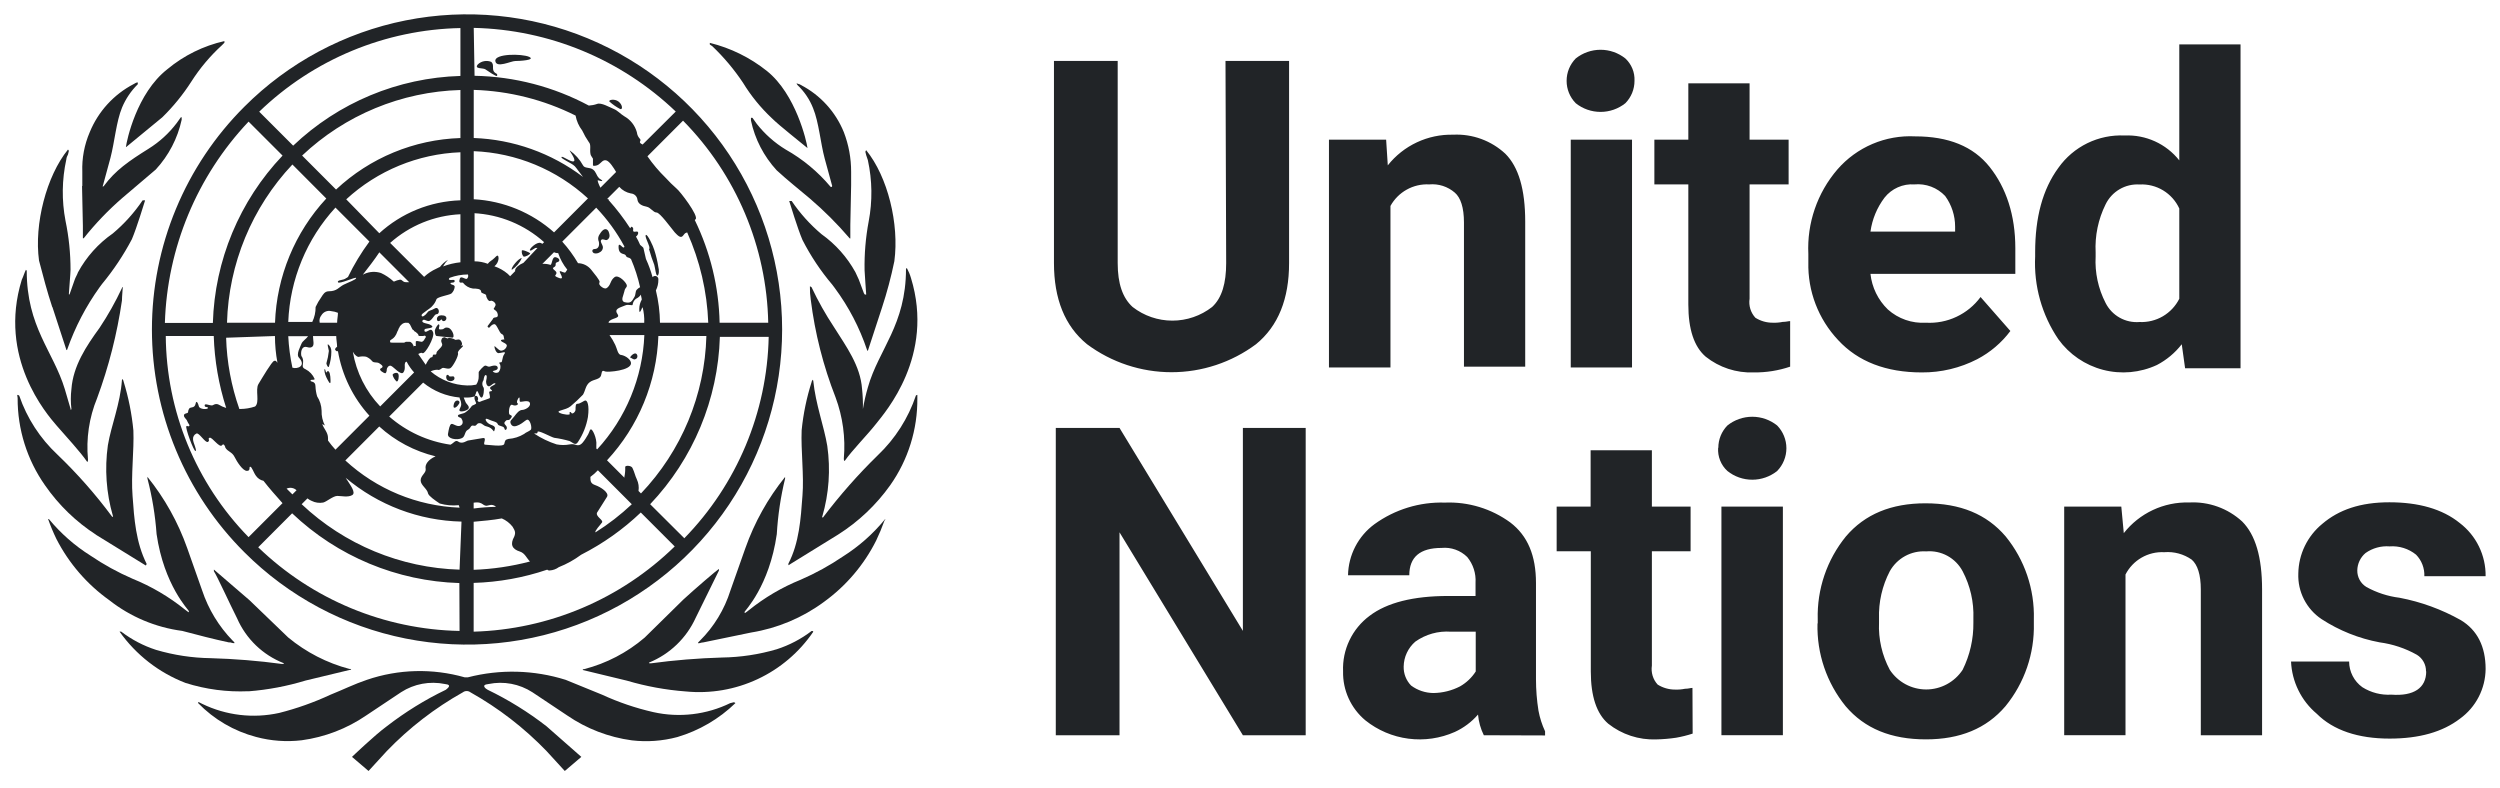 <svg width="130" height="41" viewBox="0 0 130 41" fill="none" xmlns="http://www.w3.org/2000/svg">
<g clip-path="url(#clip0_1_2413)">
<path d="M63.726 3.17H67.032V13.681C67.032 15.532 66.473 16.954 65.311 17.901C64.041 18.845 62.501 19.355 60.919 19.355C59.337 19.355 57.798 18.845 56.528 17.901C55.366 16.954 54.806 15.532 54.806 13.681V3.17H58.12V13.681C58.12 14.756 58.38 15.494 58.896 15.963C59.486 16.423 60.214 16.673 60.963 16.673C61.711 16.673 62.439 16.423 63.03 15.963C63.545 15.49 63.761 14.714 63.761 13.681L63.726 3.17ZM74.318 9.589C73.911 9.568 73.506 9.661 73.15 9.86C72.794 10.058 72.501 10.352 72.304 10.709V19.108H69.106V7.262H72.079L72.165 8.598C72.57 8.087 73.088 7.677 73.678 7.401C74.269 7.124 74.915 6.989 75.566 7.004C76.061 6.98 76.556 7.055 77.022 7.225C77.488 7.396 77.915 7.657 78.278 7.995C78.967 8.684 79.311 9.847 79.311 11.527V19.066H76.126V11.569C76.126 10.794 75.953 10.278 75.651 10.018C75.469 9.86 75.257 9.741 75.028 9.667C74.799 9.594 74.557 9.567 74.318 9.589ZM81.464 4.204C81.463 3.769 81.633 3.352 81.937 3.041C82.304 2.748 82.759 2.588 83.229 2.588C83.698 2.588 84.154 2.748 84.52 3.041C84.679 3.189 84.803 3.37 84.885 3.57C84.967 3.771 85.004 3.987 84.994 4.204C84.994 4.638 84.825 5.056 84.52 5.366C84.154 5.66 83.698 5.819 83.229 5.819C82.759 5.819 82.304 5.66 81.937 5.366C81.633 5.056 81.463 4.638 81.464 4.204ZM84.865 7.262V19.108H81.679V7.262H84.865ZM93.088 19.066C92.478 19.273 91.837 19.374 91.193 19.366C90.29 19.401 89.404 19.11 88.697 18.548C88.094 18.03 87.793 17.125 87.793 15.834V9.589H86.027V7.262H87.793V4.333H90.978V7.262H93.008V9.589H90.978V15.532C90.951 15.709 90.964 15.89 91.016 16.062C91.068 16.234 91.159 16.391 91.28 16.523C91.551 16.694 91.864 16.783 92.184 16.781C92.357 16.788 92.53 16.774 92.7 16.739C92.873 16.739 93.002 16.697 93.088 16.697V19.066ZM104.539 17.212C104.081 17.823 103.493 18.323 102.818 18.677C101.926 19.137 100.936 19.373 99.932 19.366C98.082 19.366 96.618 18.806 95.585 17.686C94.555 16.593 93.997 15.138 94.034 13.636V13.207C93.957 11.604 94.497 10.031 95.543 8.813C96.042 8.238 96.666 7.784 97.367 7.485C98.068 7.187 98.827 7.052 99.588 7.091C101.312 7.091 102.608 7.606 103.464 8.684C104.32 9.762 104.797 11.182 104.797 12.905V14.241H97.264C97.34 14.945 97.659 15.6 98.168 16.092C98.436 16.332 98.749 16.517 99.089 16.635C99.429 16.753 99.789 16.803 100.148 16.781C100.695 16.812 101.241 16.707 101.737 16.473C102.234 16.24 102.664 15.887 102.989 15.445L104.539 17.212ZM99.546 9.589C99.251 9.568 98.955 9.621 98.685 9.741C98.415 9.861 98.178 10.045 97.995 10.278C97.605 10.794 97.353 11.402 97.264 12.043H101.666V11.785C101.666 11.212 101.485 10.654 101.148 10.191C100.945 9.976 100.694 9.809 100.417 9.705C100.139 9.601 99.841 9.561 99.546 9.589ZM113.625 19.15L113.451 17.901C113.103 18.349 112.663 18.717 112.161 18.979C111.284 19.386 110.294 19.475 109.359 19.231C108.424 18.988 107.603 18.426 107.036 17.643C106.177 16.377 105.753 14.865 105.828 13.336V13.12C105.828 11.307 106.215 9.847 107.036 8.727C107.423 8.18 107.942 7.739 108.544 7.445C109.146 7.152 109.812 7.014 110.481 7.046C111.024 7.021 111.564 7.125 112.058 7.35C112.552 7.575 112.985 7.914 113.323 8.34V2.308H116.508V19.15H113.625ZM108.973 13.336C108.928 14.174 109.106 15.008 109.491 15.754C109.653 16.076 109.908 16.343 110.222 16.519C110.537 16.696 110.897 16.774 111.257 16.745C111.681 16.765 112.102 16.661 112.469 16.447C112.835 16.232 113.132 15.916 113.323 15.536V10.842C113.143 10.45 112.85 10.122 112.482 9.899C112.113 9.676 111.686 9.57 111.257 9.593C110.893 9.571 110.531 9.657 110.217 9.841C109.902 10.025 109.65 10.299 109.491 10.626C109.107 11.401 108.929 12.261 108.973 13.125V13.336ZM67.896 22.253V38.233H64.63L58.215 27.68V38.233H54.901V22.253H58.215L64.63 32.806V22.253H67.896ZM77.159 38.233C76.993 37.896 76.89 37.532 76.857 37.157C76.523 37.542 76.111 37.85 75.649 38.062C74.893 38.397 74.059 38.518 73.239 38.411C72.419 38.305 71.644 37.975 70.999 37.458C70.627 37.148 70.33 36.758 70.129 36.317C69.928 35.876 69.829 35.395 69.84 34.911C69.817 34.354 69.93 33.8 70.171 33.297C70.41 32.794 70.77 32.357 71.217 32.024C72.121 31.335 73.498 30.991 75.306 30.991H76.728V30.302C76.758 29.818 76.604 29.341 76.297 28.966C76.123 28.794 75.913 28.662 75.682 28.58C75.452 28.498 75.206 28.468 74.962 28.492C73.842 28.492 73.283 28.966 73.283 29.915H70.097C70.106 29.395 70.236 28.885 70.474 28.424C70.713 27.962 71.056 27.562 71.475 27.255C72.538 26.488 73.825 26.094 75.135 26.135C76.353 26.086 77.551 26.45 78.536 27.169C79.44 27.858 79.871 28.891 79.871 30.314V35.314C79.871 35.862 79.914 36.41 80 36.952C80.069 37.324 80.184 37.685 80.344 38.028V38.243L77.159 38.233ZM74.541 36.037C75.021 36.031 75.493 35.913 75.92 35.693C76.251 35.504 76.532 35.238 76.738 34.917V32.848H75.445C74.787 32.8 74.133 32.983 73.595 33.366C73.409 33.527 73.259 33.725 73.155 33.948C73.05 34.171 72.995 34.413 72.991 34.659C72.986 34.842 73.017 35.023 73.084 35.193C73.15 35.363 73.25 35.518 73.377 35.648C73.713 35.898 74.12 36.034 74.539 36.037H74.541ZM88.018 38.147C87.736 38.239 87.448 38.311 87.156 38.362C86.814 38.413 86.469 38.442 86.123 38.449C85.22 38.483 84.335 38.193 83.626 37.631C83.024 37.112 82.722 36.208 82.722 34.917V28.666H80.946V26.345H82.712V23.415H85.898V26.345H87.911V28.666H85.898V34.609C85.871 34.786 85.884 34.967 85.936 35.139C85.988 35.31 86.078 35.468 86.2 35.6C86.471 35.769 86.784 35.859 87.104 35.858C87.277 35.865 87.45 35.851 87.619 35.816C87.793 35.816 87.921 35.771 88.008 35.771L88.018 38.147ZM89.353 23.287C89.352 22.852 89.522 22.434 89.826 22.124C90.193 21.831 90.648 21.671 91.118 21.671C91.587 21.671 92.043 21.831 92.41 22.124C92.719 22.44 92.893 22.866 92.893 23.309C92.893 23.752 92.719 24.177 92.41 24.493C92.043 24.786 91.587 24.945 91.118 24.945C90.649 24.945 90.193 24.786 89.826 24.493C89.66 24.341 89.53 24.154 89.447 23.945C89.363 23.736 89.328 23.511 89.343 23.287H89.353ZM92.71 26.345V38.231H89.514V26.345H92.71ZM94.522 32.419V32.203C94.479 30.639 94.999 29.11 95.986 27.896C96.976 26.732 98.354 26.172 100.12 26.172C101.932 26.172 103.305 26.732 104.296 27.896C105.284 29.11 105.803 30.639 105.76 32.203V32.419C105.798 33.985 105.275 35.512 104.284 36.724C103.293 37.887 101.916 38.447 100.15 38.447C98.338 38.447 96.964 37.887 95.974 36.724C94.987 35.51 94.468 33.982 94.51 32.417L94.522 32.419ZM97.709 32.159V32.375C97.672 33.229 97.866 34.077 98.269 34.831C98.475 35.144 98.757 35.402 99.087 35.58C99.418 35.758 99.787 35.852 100.163 35.852C100.538 35.852 100.908 35.758 101.238 35.58C101.569 35.402 101.85 35.144 102.057 34.831C102.435 34.068 102.627 33.226 102.616 32.375V32.159C102.647 31.306 102.454 30.46 102.057 29.705C101.877 29.366 101.602 29.087 101.265 28.903C100.928 28.719 100.544 28.639 100.162 28.672C99.781 28.648 99.401 28.732 99.066 28.915C98.731 29.098 98.455 29.372 98.269 29.705C97.875 30.462 97.682 31.307 97.709 32.159ZM112.539 28.714C112.128 28.693 111.719 28.791 111.361 28.997C111.004 29.203 110.714 29.508 110.526 29.874V38.231H107.338V26.345H110.308L110.437 27.723C110.84 27.209 111.358 26.798 111.949 26.521C112.54 26.244 113.188 26.11 113.84 26.129C114.342 26.102 114.844 26.176 115.317 26.346C115.791 26.516 116.225 26.78 116.595 27.12C117.283 27.809 117.628 28.972 117.628 30.652V38.233H114.442V30.652C114.442 29.876 114.269 29.361 113.969 29.101C113.554 28.811 113.052 28.674 112.547 28.714H112.539ZM126.153 34.911C126.155 34.739 126.113 34.568 126.029 34.417C125.946 34.266 125.825 34.139 125.678 34.049C125.079 33.712 124.421 33.493 123.741 33.402C122.664 33.201 121.638 32.791 120.72 32.193C120.333 31.935 120.019 31.581 119.807 31.166C119.596 30.752 119.494 30.289 119.512 29.824C119.519 29.328 119.634 28.84 119.85 28.393C120.066 27.947 120.377 27.553 120.761 27.239C121.622 26.506 122.74 26.119 124.248 26.119C125.756 26.119 127.003 26.464 127.907 27.197C128.331 27.521 128.674 27.94 128.907 28.42C129.141 28.901 129.259 29.429 129.252 29.963H126.066C126.074 29.757 126.04 29.551 125.966 29.359C125.892 29.166 125.779 28.991 125.635 28.843C125.248 28.529 124.755 28.375 124.258 28.412C123.815 28.378 123.373 28.5 123.01 28.756C122.877 28.867 122.771 29.006 122.696 29.162C122.622 29.318 122.582 29.488 122.579 29.661C122.576 29.833 122.618 30.003 122.701 30.155C122.784 30.306 122.905 30.433 123.052 30.523C123.585 30.818 124.169 31.008 124.774 31.083C125.892 31.295 126.969 31.688 127.961 32.246C128.821 32.764 129.252 33.624 129.252 34.788C129.247 35.294 129.124 35.791 128.892 36.24C128.661 36.689 128.326 37.077 127.917 37.373C127.013 38.062 125.809 38.407 124.258 38.407C122.621 38.407 121.33 37.975 120.469 37.113C120.071 36.778 119.746 36.364 119.517 35.896C119.287 35.429 119.156 34.919 119.134 34.399H122.154C122.155 34.661 122.218 34.918 122.338 35.15C122.457 35.382 122.63 35.583 122.843 35.735C123.293 36.018 123.82 36.154 124.351 36.122C125.513 36.209 126.163 35.777 126.163 34.913L126.153 34.911Z" fill="#212427"/>
<path d="M37.981 36.558C36.738 37.166 35.326 37.333 33.976 37.031C33.058 36.822 32.164 36.518 31.308 36.124L29.413 35.351C27.765 34.834 26.005 34.789 24.333 35.22H24.16C22.492 34.746 20.72 34.791 19.079 35.351C18.435 35.566 17.831 35.867 17.187 36.124C16.328 36.524 15.434 36.841 14.517 37.073C13.167 37.371 11.757 37.204 10.514 36.6L10.341 36.513C10.298 36.513 10.298 36.513 10.298 36.556C11.125 37.409 12.17 38.02 13.319 38.322C14.09 38.529 14.894 38.587 15.687 38.494C16.891 38.331 18.041 37.889 19.045 37.202L20.858 35.994C21.532 35.559 22.351 35.407 23.137 35.569C23.568 35.611 23.223 35.826 23.181 35.869C22.096 36.391 21.069 37.027 20.116 37.764C19.47 38.238 18.304 39.358 18.304 39.358L19.164 40.091L20.113 39.056C21.276 37.848 22.611 36.818 24.073 35.998C24.129 35.956 24.197 35.934 24.267 35.934C24.336 35.934 24.404 35.956 24.46 35.998C25.922 36.818 27.257 37.848 28.421 39.056L29.369 40.091L30.229 39.358L28.416 37.764C27.467 37.027 26.442 36.392 25.36 35.869C25.273 35.826 24.973 35.611 25.404 35.569C26.191 35.407 27.011 35.561 27.686 35.998L29.498 37.206C30.501 37.893 31.65 38.335 32.854 38.498C33.647 38.592 34.451 38.533 35.222 38.327C36.357 37.99 37.393 37.384 38.243 36.56C38.219 36.536 38.189 36.522 38.156 36.517L37.985 36.56M42.203 32.812C41.657 33.229 41.045 33.55 40.391 33.761C39.468 34.033 38.512 34.177 37.55 34.191C36.311 34.227 35.075 34.328 33.847 34.493C33.761 34.493 33.718 34.493 33.761 34.45C34.833 34.011 35.697 33.179 36.177 32.123L37.385 29.668V29.583C37.3 29.625 36.094 30.659 35.534 31.177L33.521 33.157C32.611 33.935 31.536 34.496 30.378 34.795H30.335L30.293 34.837L32.601 35.395C33.597 35.689 34.621 35.877 35.657 35.955C36.939 36.081 38.231 35.86 39.397 35.314C40.564 34.769 41.562 33.919 42.288 32.855C42.288 32.81 42.246 32.81 42.201 32.81M45.991 27.038C45.378 27.78 44.651 28.42 43.838 28.934C43.145 29.404 42.41 29.809 41.642 30.143C40.664 30.538 39.75 31.076 38.929 31.739L38.758 31.868C38.714 31.868 38.714 31.868 38.714 31.823C38.714 31.779 40.007 30.489 40.393 27.776C40.45 26.802 40.594 25.836 40.824 24.889V24.802C39.93 25.911 39.232 27.164 38.758 28.507L37.983 30.703C37.672 31.692 37.126 32.592 36.39 33.322L36.304 33.407V33.451C36.39 33.451 36.475 33.407 36.561 33.407L39.058 32.891C40.43 32.67 41.73 32.123 42.848 31.297C43.994 30.468 44.925 29.375 45.56 28.11C45.721 27.773 45.865 27.427 45.991 27.075C46.075 26.99 46.033 26.99 45.991 27.032M47.626 20.571C47.228 21.751 46.549 22.815 45.647 23.672C44.62 24.674 43.671 25.751 42.805 26.895C42.805 26.938 42.719 26.895 42.761 26.853C43.106 25.664 43.194 24.416 43.019 23.19C42.848 22.157 42.415 21.037 42.288 19.788L42.246 19.745C42.246 19.788 42.201 19.83 42.201 19.874C41.943 20.687 41.77 21.524 41.686 22.372C41.642 23.406 41.815 24.742 41.728 25.775C41.642 26.984 41.555 28.231 40.997 29.307V29.394L43.579 27.8C44.642 27.128 45.564 26.255 46.293 25.229C47.225 23.907 47.718 22.325 47.702 20.706V20.533C47.669 20.538 47.639 20.554 47.616 20.577" fill="#212427"/>
<path d="M44.871 21.259C44.879 20.914 44.864 20.569 44.827 20.226C44.742 19.017 44.01 18.028 43.363 17.002C42.926 16.342 42.538 15.652 42.201 14.935C42.178 14.912 42.148 14.897 42.115 14.893C42.111 15.123 42.126 15.354 42.159 15.582C42.376 17.323 42.81 19.031 43.45 20.665C43.826 21.68 43.973 22.765 43.879 23.844C43.879 23.931 43.879 23.931 43.921 23.973C44.31 23.413 45.085 22.637 45.558 22.035C46.031 21.432 48.615 18.503 47.37 14.454C47.318 14.274 47.245 14.1 47.155 13.936L47.112 13.98C47.112 16.907 45.691 18.159 45.131 20.139C45.023 20.507 44.937 20.881 44.873 21.259M44.916 15.229L44.658 14.538L44.483 14.158C44.051 13.373 43.448 12.696 42.719 12.177C42.125 11.677 41.603 11.097 41.168 10.453H41.039C41.082 10.581 41.471 11.875 41.728 12.477C42.154 13.31 42.674 14.091 43.279 14.804L43.407 14.975C44.133 15.955 44.7 17.043 45.087 18.199C45.087 18.21 45.091 18.221 45.099 18.229C45.107 18.237 45.118 18.241 45.129 18.241L45.862 16.001C46.123 15.208 46.338 14.401 46.506 13.583C46.766 11.645 46.162 9.189 45.042 7.811C45.019 7.835 45.004 7.865 45 7.898L45.042 8.069L45.129 8.329C45.358 9.378 45.373 10.462 45.171 11.516C45.014 12.354 44.942 13.205 44.958 14.057C44.958 14.186 45.042 15.265 45.042 15.306C45.042 15.346 45 15.306 44.958 15.306M41.462 4.417C41.821 4.754 42.1 5.167 42.28 5.625C42.582 6.357 42.666 7.439 42.884 8.244L43.273 9.665C43.273 9.709 43.228 9.751 43.186 9.709C42.533 8.93 41.744 8.276 40.858 7.777C40.28 7.426 39.77 6.973 39.352 6.441L39.137 6.139C39.131 6.133 39.124 6.129 39.117 6.126C39.109 6.122 39.102 6.121 39.093 6.121C39.085 6.121 39.077 6.122 39.07 6.126C39.062 6.129 39.056 6.133 39.05 6.139V6.268C39.256 7.234 39.717 8.126 40.385 8.853C40.945 9.371 41.547 9.844 42.107 10.318C42.849 10.952 43.54 11.643 44.175 12.385C44.175 12.385 44.217 12.429 44.217 12.385V11.695L44.259 9.629V8.939C44.262 8.233 44.133 7.532 43.879 6.872C43.449 5.813 42.655 4.942 41.64 4.417C41.597 4.374 41.511 4.374 41.424 4.33C41.427 4.363 41.443 4.394 41.468 4.417M37.039 2.402C37.638 2.973 38.173 3.609 38.633 4.298C39.049 4.98 39.556 5.603 40.139 6.149C40.526 6.538 41.69 7.443 41.99 7.7C41.948 7.356 41.386 4.9 39.882 3.693C39.009 2.995 37.995 2.496 36.91 2.229V2.315L37.039 2.402ZM12.926 35.948C13.931 35.87 14.925 35.682 15.89 35.388L18.216 34.828H18.258C18.258 34.822 18.257 34.817 18.255 34.812C18.253 34.806 18.25 34.802 18.246 34.798C18.242 34.794 18.237 34.791 18.232 34.789C18.227 34.787 18.221 34.785 18.216 34.785H18.171C17.004 34.477 15.917 33.918 14.986 33.148L12.972 31.209L11.122 29.616V29.703C11.293 29.96 11.939 31.383 12.33 32.156C12.796 33.221 13.665 34.058 14.746 34.483C14.789 34.526 14.746 34.526 14.66 34.526C13.432 34.36 12.196 34.26 10.957 34.225C9.995 34.212 9.039 34.066 8.116 33.794C7.462 33.583 6.85 33.262 6.303 32.845H6.217C7.073 34.053 8.267 34.981 9.648 35.513C10.705 35.848 11.812 35.994 12.92 35.944M11.929 33.401C12.016 33.401 12.058 33.446 12.187 33.446V33.401L12.102 33.317C11.381 32.575 10.836 31.68 10.51 30.698L9.735 28.502C9.26 27.158 8.561 25.905 7.667 24.797V24.884C7.913 25.829 8.072 26.796 8.142 27.77C8.528 30.44 9.821 31.733 9.821 31.776C9.821 31.818 9.821 31.862 9.777 31.818L9.606 31.689C8.784 31.028 7.871 30.491 6.893 30.095C6.125 29.762 5.39 29.357 4.697 28.887C3.883 28.374 3.157 27.734 2.544 26.993H2.502C2.626 27.345 2.77 27.69 2.933 28.026C3.583 29.294 4.528 30.387 5.687 31.213C6.784 32.075 8.092 32.625 9.475 32.807C10.294 33.023 11.112 33.238 11.929 33.411M4.999 27.813L7.582 29.406C7.605 29.383 7.62 29.352 7.624 29.32C7.065 28.2 6.978 26.995 6.893 25.788C6.807 24.71 6.978 23.419 6.936 22.385C6.854 21.52 6.683 20.666 6.426 19.837C6.426 19.794 6.384 19.752 6.384 19.708L6.342 19.752C6.255 21.001 5.782 22.121 5.609 23.155C5.437 24.38 5.525 25.627 5.867 26.816C5.911 26.86 5.824 26.902 5.824 26.86C4.97 25.707 4.019 24.629 2.983 23.636C2.083 22.794 1.402 21.744 1.002 20.578C0.979 20.554 0.95 20.539 0.917 20.534C0.873 20.534 0.917 20.62 0.917 20.707C0.911 22.325 1.407 23.906 2.337 25.23C3.049 26.259 3.956 27.137 5.007 27.815M4.534 24.023C4.576 23.981 4.576 23.981 4.576 23.894C4.472 22.809 4.634 21.715 5.049 20.707C5.656 19.063 6.089 17.359 6.342 15.624C6.342 15.409 6.384 15.02 6.384 14.935C6.342 14.935 6.342 14.935 6.342 14.977C6.006 15.695 5.617 16.387 5.178 17.047C4.489 17.993 3.801 19.027 3.714 20.234C3.672 20.577 3.672 20.924 3.714 21.267C3.714 21.278 3.71 21.289 3.702 21.297C3.694 21.305 3.683 21.309 3.672 21.309V21.267L3.37 20.234C2.766 18.251 1.39 17.01 1.39 14.073L1.346 14.03C1.261 14.202 1.217 14.375 1.133 14.546C-0.118 18.596 2.423 21.525 2.945 22.13C3.466 22.734 4.153 23.463 4.538 24.023M2.725 15.965L3.456 18.205C3.462 18.205 3.467 18.204 3.472 18.202C3.478 18.2 3.482 18.196 3.486 18.192C3.49 18.189 3.493 18.184 3.495 18.179C3.497 18.174 3.499 18.168 3.499 18.163C3.903 17.014 4.468 15.928 5.178 14.939L5.307 14.766C5.902 14.046 6.422 13.267 6.857 12.441C7.115 11.837 7.504 10.545 7.546 10.416H7.417C6.983 11.06 6.461 11.64 5.867 12.139C5.113 12.663 4.492 13.356 4.054 14.164C4.012 14.292 3.925 14.421 3.883 14.55L3.625 15.284C3.625 15.284 3.581 15.37 3.581 15.284C3.581 15.197 3.668 14.206 3.668 14.035C3.668 13.176 3.581 12.32 3.406 11.48C3.204 10.426 3.219 9.341 3.448 8.293C3.457 8.201 3.487 8.113 3.535 8.035C3.535 7.993 3.577 7.906 3.577 7.862C3.577 7.817 3.577 7.819 3.535 7.777C2.415 9.155 1.769 11.653 2.029 13.549C2.242 14.367 2.458 15.185 2.717 15.967M4.266 9.677L4.31 11.746V12.391H4.352C4.96 11.626 5.637 10.92 6.376 10.281L8.098 8.817C8.771 8.089 9.237 7.195 9.447 6.226V6.099H9.404L9.189 6.399C8.787 6.93 8.291 7.383 7.725 7.735C6.692 8.381 6.003 8.855 5.399 9.673C5.357 9.717 5.313 9.717 5.357 9.631L5.744 8.208C5.959 7.39 6.046 6.314 6.348 5.589C6.538 5.136 6.816 4.725 7.165 4.38V4.286C7.079 4.286 7.036 4.328 6.95 4.372C5.918 4.909 5.11 5.794 4.668 6.87C4.387 7.522 4.254 8.228 4.28 8.937V9.669M6.563 7.644L8.44 6.099C9.011 5.54 9.517 4.918 9.948 4.245C10.394 3.547 10.929 2.91 11.541 2.352L11.67 2.221V2.136C10.578 2.383 9.56 2.885 8.7 3.601C7.105 4.85 6.589 7.304 6.547 7.648M23.862 21.007C23.991 20.834 23.689 20.705 23.602 21.007C23.515 21.309 23.733 21.223 23.862 21.007ZM27.134 13.426C27.005 13.382 26.53 13.942 26.616 14.03C26.843 13.882 27.022 13.672 27.134 13.426ZM27.22 13.339C27.305 13.382 27.607 13.211 27.565 13.166C27.523 13.122 27.134 12.951 27.134 13.037C27.127 13.091 27.132 13.145 27.146 13.197C27.161 13.249 27.186 13.297 27.22 13.339ZM33.032 18.68C33.205 18.638 33.16 18.378 33.032 18.378C32.903 18.378 32.73 18.594 32.774 18.594C32.818 18.594 32.945 18.723 33.032 18.68ZM30.921 12.949C30.793 12.949 30.75 13.08 30.879 13.164C30.929 13.18 30.983 13.185 31.035 13.177C31.087 13.17 31.137 13.151 31.181 13.122C31.231 13.1 31.274 13.063 31.304 13.018C31.334 12.972 31.351 12.919 31.352 12.864C31.352 12.733 31.181 12.562 31.266 12.475C31.35 12.389 31.481 12.52 31.568 12.475C31.607 12.455 31.64 12.424 31.663 12.386C31.686 12.348 31.698 12.304 31.697 12.26C31.697 12.175 31.654 11.915 31.481 11.915C31.308 11.915 31.137 12.26 31.137 12.26C31.116 12.307 31.105 12.359 31.105 12.411C31.105 12.463 31.116 12.514 31.137 12.562C31.181 12.733 31.137 12.949 30.921 12.949Z" fill="#212427"/>
<path d="M33.761 12.993C33.834 13.256 33.921 13.515 34.021 13.768C34.063 13.898 34.107 14.373 34.192 14.329C34.276 14.284 34.278 14.026 34.236 13.898C34.19 13.591 34.117 13.288 34.021 12.993C33.976 12.82 33.676 12.175 33.59 12.217C33.503 12.26 33.719 12.648 33.761 12.822C33.803 12.995 33.719 12.908 33.761 12.995M32.255 5.672C32.384 5.714 32.384 5.456 32.168 5.285C31.953 5.114 31.608 5.198 31.695 5.285C31.864 5.437 32.052 5.567 32.255 5.672ZM25.797 3.82C25.495 3.647 25.755 3.389 25.54 3.216C25.424 3.17 25.298 3.158 25.177 3.181C25.055 3.203 24.942 3.26 24.851 3.345C24.635 3.605 25.109 3.518 25.238 3.605C25.366 3.691 25.797 3.991 25.842 3.949C25.85 3.938 25.855 3.926 25.857 3.913C25.859 3.9 25.858 3.886 25.854 3.874C25.85 3.861 25.843 3.849 25.833 3.84C25.824 3.831 25.812 3.824 25.799 3.82M27.521 2.958C27.134 2.785 25.709 2.785 25.757 3.173C25.805 3.562 26.575 3.173 26.79 3.173C27.005 3.173 27.865 3.129 27.521 2.958ZM23.601 19.583C23.516 19.541 23.387 19.625 23.343 19.541C23.298 19.456 23.214 19.496 23.214 19.541C23.202 19.577 23.199 19.616 23.206 19.654C23.214 19.692 23.231 19.727 23.256 19.756C23.304 19.797 23.365 19.819 23.428 19.819C23.491 19.819 23.552 19.797 23.601 19.756C23.622 19.732 23.634 19.701 23.634 19.669C23.634 19.637 23.622 19.607 23.601 19.583ZM22.783 16.698C22.912 16.698 22.912 16.611 22.956 16.611C23 16.611 22.956 16.698 23.085 16.698C23.214 16.698 23.343 16.396 22.956 16.396C22.654 16.396 22.696 16.698 22.783 16.698ZM23.3 17.042C23.085 16.998 23.127 17.127 22.956 17.127C22.696 17.171 22.912 16.956 22.827 16.869C22.783 16.827 22.654 17.042 22.612 17.171C22.612 17.258 22.612 17.429 22.696 17.471L23.516 17.558C23.687 17.558 23.516 17.085 23.3 17.042ZM20.63 19.841C20.717 19.841 20.759 19.583 20.717 19.454C20.675 19.325 20.415 19.412 20.415 19.496C20.45 19.63 20.525 19.75 20.63 19.841ZM17.187 19.841C17.187 19.756 17.187 19.412 17.101 19.325C17.014 19.238 17.014 19.367 16.972 19.367C16.93 19.367 16.927 19.196 16.885 19.196C16.843 19.196 16.885 19.454 16.972 19.625C17.058 19.796 17.187 20.056 17.187 19.841ZM17.101 19.067C17.185 18.817 17.229 18.555 17.23 18.291C17.234 18.218 17.221 18.144 17.192 18.076C17.162 18.008 17.116 17.949 17.058 17.903C17.014 17.903 17.058 18.032 17.101 18.247C17.078 18.466 17.035 18.683 16.972 18.894C16.972 18.936 17.058 19.152 17.101 19.067Z" fill="#212427"/>
<path d="M12.708 28.717C14.998 31.01 17.916 32.571 21.094 33.204C24.271 33.837 27.565 33.513 30.558 32.273C33.551 31.033 36.11 28.933 37.91 26.238C39.71 23.543 40.671 20.374 40.671 17.133C40.671 13.891 39.71 10.723 37.91 8.027C36.11 5.332 33.551 3.232 30.558 1.992C27.565 0.752 24.271 0.428 21.094 1.061C17.916 1.694 14.998 3.256 12.708 5.548C11.184 7.068 9.975 8.873 9.15 10.861C8.325 12.849 7.9 14.98 7.9 17.133C7.9 19.285 8.325 21.416 9.15 23.404C9.975 25.392 11.184 27.198 12.708 28.717ZM8.618 17.473H11.115C11.155 18.744 11.373 20.004 11.762 21.214C11.625 21.174 11.494 21.116 11.373 21.041C11.202 20.954 11.073 21.083 11.029 21.083C10.857 21.083 10.642 20.954 10.642 21.083C10.642 21.212 10.813 21.128 10.813 21.214C10.813 21.301 10.382 21.299 10.34 21.128C10.298 20.956 10.211 20.783 10.169 20.999C10.127 21.214 9.953 21.17 9.867 21.214C9.813 21.273 9.783 21.349 9.78 21.428C9.78 21.515 9.565 21.472 9.565 21.601C9.565 21.73 9.694 21.774 9.738 21.903C9.782 22.032 9.909 22.119 9.825 22.161C9.74 22.203 9.78 22.119 9.694 22.161C9.607 22.203 10.082 23.497 10.169 23.453C10.255 23.408 10.038 23.023 10.038 22.848C10.031 22.786 10.043 22.723 10.075 22.668C10.106 22.614 10.154 22.571 10.211 22.546C10.34 22.461 10.684 23.064 10.815 22.977C10.946 22.89 10.773 22.806 10.902 22.762C11.031 22.717 11.419 23.322 11.548 23.15C11.635 23.021 11.719 23.235 11.719 23.279C11.848 23.495 12.064 23.495 12.193 23.753C12.321 24.011 12.623 24.486 12.839 24.486C13.054 24.486 12.925 24.27 13.012 24.27C13.099 24.27 13.183 24.571 13.312 24.744C13.404 24.877 13.543 24.969 13.701 25.002C14.001 25.391 14.347 25.777 14.691 26.164L12.925 27.931C10.189 25.129 8.645 21.373 8.62 17.455M22.87 13.881L22.697 13.968C22.461 14.075 22.243 14.22 22.053 14.397L20.287 12.632C21.299 11.731 22.589 11.204 23.942 11.141V13.639C23.632 13.671 23.328 13.743 23.038 13.855C23.108 13.729 23.194 13.613 23.295 13.51C23.126 13.608 22.979 13.741 22.864 13.899M21.525 17.991V18.078C21.525 17.991 21.483 17.948 21.439 17.862C21.397 17.818 21.354 17.775 21.31 17.775H21.103L21.018 17.818H20.414C20.329 17.818 20.285 17.818 20.285 17.775C20.243 17.604 20.5 17.733 20.674 17.215C20.716 17.173 20.716 17.086 20.758 17.044L20.802 16.957L20.845 16.913L20.887 16.871C20.921 16.838 20.962 16.813 21.007 16.798C21.052 16.783 21.1 16.778 21.147 16.784H21.233L21.318 16.871L21.447 17.129C21.491 17.173 21.534 17.173 21.534 17.215C21.599 17.247 21.657 17.291 21.707 17.344L21.749 17.389V17.431C21.791 17.473 21.791 17.473 21.835 17.473H22.007C22.093 17.431 22.093 17.473 22.137 17.473V17.517C22.137 17.56 22.137 17.56 22.093 17.604C22.093 17.646 22.051 17.646 22.051 17.689C22.007 17.733 21.964 17.775 21.922 17.775C21.849 17.765 21.778 17.751 21.707 17.733C21.662 17.733 21.62 17.733 21.62 17.775V17.991M16.894 22.127C16.772 21.887 16.713 21.62 16.723 21.351C16.715 21.088 16.634 20.831 16.491 20.61C16.441 20.442 16.412 20.269 16.405 20.094C16.405 19.792 16.147 19.879 16.147 19.792C16.147 19.705 16.361 19.792 16.361 19.705C16.266 19.487 16.099 19.308 15.887 19.2C15.672 19.113 15.759 18.984 15.759 18.855C15.768 18.795 15.765 18.733 15.75 18.674C15.735 18.615 15.709 18.559 15.672 18.511C15.63 18.337 15.672 18.035 15.887 18.035C15.974 18.035 16.103 18.122 16.232 18.035C16.361 17.948 16.276 17.691 16.276 17.475H17.484C17.484 17.648 17.529 17.864 17.529 18.035C17.442 18.079 17.4 18.166 17.442 18.208C17.484 18.251 17.529 18.295 17.571 18.251C17.784 19.507 18.353 20.675 19.21 21.617L17.444 23.384C17.305 23.234 17.176 23.075 17.057 22.909V22.78C17.057 22.48 16.842 22.306 16.755 22.048M15.205 19.119C15.089 18.58 15.017 18.032 14.989 17.481H16.022C15.938 17.612 15.722 17.741 15.678 17.87C15.634 17.999 15.378 18.43 15.549 18.601C15.938 19.032 15.463 19.206 15.205 19.119ZM15.42 25.493L15.205 25.709L14.903 25.409C14.988 25.37 15.082 25.357 15.175 25.372C15.267 25.387 15.352 25.429 15.42 25.493ZM18.09 14.413C18.046 14.413 18.046 14.457 18.004 14.457C17.875 14.586 17.53 14.542 17.573 14.673C17.615 14.804 18.521 14.37 18.521 14.457C18.521 14.544 18.133 14.673 17.875 14.802C17.617 14.931 17.53 15.146 17.1 15.146C16.884 15.146 16.798 15.317 16.713 15.446C16.596 15.609 16.495 15.783 16.411 15.964C16.415 16.233 16.356 16.499 16.238 16.74H14.989C15.077 14.529 15.947 12.422 17.444 10.794L19.21 12.561C18.78 13.143 18.405 13.762 18.09 14.413ZM19.725 13.121L21.276 14.673H21.103C20.931 14.673 20.931 14.542 20.802 14.542C20.543 14.586 20.5 14.673 20.458 14.628C20.266 14.452 20.048 14.306 19.812 14.197C19.529 14.104 19.222 14.12 18.95 14.242C18.908 14.242 18.908 14.284 18.866 14.284C19.166 13.897 19.47 13.508 19.725 13.121ZM17.573 16.266C17.573 16.438 17.53 16.611 17.53 16.782H16.626C16.609 16.715 16.608 16.645 16.623 16.578C16.638 16.511 16.669 16.448 16.713 16.395C16.764 16.308 16.841 16.24 16.935 16.201C17.028 16.162 17.131 16.155 17.229 16.18C17.347 16.192 17.463 16.221 17.573 16.266ZM18.348 18.291L18.435 18.42C18.521 18.507 18.606 18.591 18.692 18.549C18.806 18.528 18.923 18.528 19.037 18.549C19.153 18.595 19.257 18.669 19.339 18.765C19.425 18.893 19.596 18.807 19.725 18.893C19.854 18.98 19.983 19.067 19.812 19.151C19.641 19.236 19.983 19.411 20.027 19.411C20.072 19.411 20.114 19.325 20.114 19.196C20.114 19.151 20.198 18.98 20.329 19.022C20.46 19.065 20.845 19.54 20.974 19.367C21.103 19.194 21.018 18.98 21.06 18.893C21.062 18.871 21.071 18.85 21.087 18.834C21.103 18.818 21.124 18.808 21.147 18.807C21.25 19.01 21.381 19.198 21.534 19.367L19.77 21.134C19.023 20.349 18.527 19.359 18.348 18.291ZM19.725 12.13L18.004 10.365C19.63 8.87 21.735 8.002 23.942 7.918V10.416C22.372 10.466 20.872 11.077 19.713 12.138M17.474 9.856L15.71 8.089C17.943 5.98 20.873 4.767 23.942 4.68V7.178C21.536 7.255 19.24 8.205 17.482 9.85M16.967 10.323C15.332 12.086 14.386 14.379 14.301 16.782H11.804C11.891 13.715 13.101 10.787 15.205 8.554L16.967 10.323ZM14.297 17.473C14.298 17.936 14.341 18.398 14.426 18.853C14.383 18.853 14.383 18.722 14.254 18.767C14.126 18.811 13.65 19.627 13.437 19.975C13.264 20.276 13.521 20.922 13.264 21.138C13.014 21.223 12.752 21.266 12.489 21.267H12.446C12.027 20.075 11.794 18.825 11.758 17.562L14.297 17.473ZM23.897 32.809C19.984 32.732 16.244 31.178 13.427 28.459L15.191 26.692C17.545 28.931 20.641 30.222 23.887 30.319L23.897 32.809ZM23.897 29.622C20.836 29.531 17.915 28.32 15.686 26.219L15.988 25.916C16.053 25.97 16.126 26.013 16.204 26.045C16.39 26.14 16.602 26.171 16.808 26.132C16.981 26.09 17.325 25.788 17.541 25.788C17.756 25.788 18.1 25.874 18.316 25.745C18.531 25.616 18.185 25.185 18.056 24.97C18.014 24.925 18.014 24.883 17.971 24.841C19.661 26.267 21.788 27.073 23.998 27.123L23.897 29.622ZM23.897 26.398C21.689 26.312 19.583 25.442 17.957 23.944L19.721 22.177C20.551 22.933 21.558 23.466 22.649 23.729C22.262 23.9 22.089 24.158 22.134 24.373C22.178 24.589 21.874 24.718 21.874 24.978C21.874 25.238 22.218 25.409 22.262 25.667C22.305 25.796 22.607 26.011 22.866 26.182C23.188 26.274 23.524 26.304 23.857 26.269L23.897 26.398ZM23.811 22.953C23.682 22.866 23.595 23.04 23.424 23.124C22.244 22.953 21.137 22.444 20.239 21.66L22.003 19.895C22.543 20.336 23.203 20.606 23.897 20.67C23.897 20.755 23.984 20.842 23.984 21.015C23.984 21.188 23.855 21.273 23.897 21.359C23.94 21.446 24.328 21.359 24.371 21.23C24.413 21.102 24.242 21.015 24.199 20.886C24.155 20.799 24.155 20.755 24.113 20.67H24.242C24.373 20.678 24.504 20.663 24.63 20.626C24.653 20.625 24.674 20.615 24.689 20.599C24.705 20.583 24.714 20.562 24.715 20.539C24.715 20.497 24.759 20.455 24.759 20.41C24.759 20.366 24.802 20.368 24.802 20.326L24.846 20.368C24.888 20.455 24.975 20.713 25.059 20.67C25.144 20.628 25.19 20.239 25.146 20.153C25.104 20.097 25.081 20.029 25.081 19.959C25.081 19.889 25.104 19.821 25.146 19.766C25.146 19.721 25.19 19.464 25.275 19.506C25.359 19.548 25.275 19.766 25.275 19.85C25.275 19.981 25.361 20.153 25.49 20.066C25.577 20.024 25.663 19.895 25.75 19.937C25.837 19.979 25.534 20.066 25.49 20.153C25.446 20.239 25.619 20.282 25.577 20.326C25.534 20.37 25.49 20.326 25.448 20.368C25.406 20.41 25.534 20.67 25.448 20.713C25.361 20.755 25.059 20.842 24.975 20.886C24.89 20.93 24.802 20.842 24.846 20.799C24.89 20.757 24.846 20.584 24.759 20.584C24.673 20.584 24.673 20.626 24.673 20.713C24.673 20.799 24.759 20.928 24.759 20.971C24.759 21.013 24.63 21.057 24.544 21.099C24.452 21.235 24.335 21.352 24.199 21.444C24.071 21.531 23.811 21.531 23.811 21.617C23.811 21.704 23.942 21.704 23.984 21.746C24.071 21.875 24.113 22.048 23.942 22.135C23.77 22.222 23.553 22.004 23.466 22.048C23.38 22.093 23.338 22.306 23.295 22.564C23.253 22.822 23.768 22.909 24.026 22.78C24.199 22.695 24.155 22.435 24.328 22.349C24.502 22.262 24.457 22.091 24.63 22.135C24.803 22.179 24.759 22.004 24.93 22.004C25.102 22.004 25.104 22.135 25.319 22.177C25.663 22.264 25.663 22.522 25.706 22.393C25.748 22.264 25.792 22.177 25.534 22.091C25.277 22.004 25.146 21.704 25.361 21.791C25.619 21.919 25.834 21.919 25.879 22.048C25.923 22.177 26.179 22.135 26.223 22.264C26.265 22.48 26.439 22.264 26.31 22.135C26.181 22.006 26.223 21.962 26.31 21.875C26.396 21.788 26.439 21.919 26.567 21.746C26.696 21.573 26.523 21.617 26.481 21.531C26.439 21.444 26.481 20.971 26.654 21.057C26.827 21.144 26.998 21.015 26.912 20.971C26.825 20.926 26.954 20.67 26.998 20.67C27.043 20.67 26.998 20.842 27.041 20.886C27.083 20.93 27.514 20.755 27.558 20.971C27.602 21.186 27.256 21.315 27.169 21.315C26.998 21.315 26.867 21.488 26.739 21.66C26.61 21.831 26.481 21.875 26.567 22.048C26.654 22.222 26.825 22.177 26.998 22.091C27.172 22.004 27.298 21.875 27.385 21.833C27.558 21.746 27.687 22.264 27.6 22.349C27.514 22.433 27.343 22.48 27.256 22.564C27.008 22.715 26.728 22.804 26.439 22.824C26.265 22.866 26.265 22.909 26.223 23.082C26.181 23.255 25.406 23.124 25.232 23.124C25.059 23.124 25.361 22.737 25.104 22.78L24.328 22.909C24.286 22.909 24.026 23.124 23.811 22.953ZM26.094 26.958C26.314 27.052 26.507 27.201 26.654 27.389C26.783 27.605 26.825 27.691 26.739 27.907C26.523 28.294 26.61 28.552 27.041 28.683C27.298 28.767 27.385 29.027 27.558 29.198C26.601 29.45 25.619 29.595 24.63 29.63V27.131C25.104 27.087 25.619 27.045 26.094 26.958ZM24.63 26.442V26.14C25.19 26.053 25.059 26.398 25.448 26.269C25.508 26.25 25.572 26.248 25.632 26.263C25.693 26.279 25.749 26.311 25.792 26.356C25.404 26.363 25.016 26.391 24.63 26.442ZM24.63 32.859V30.311C25.933 30.273 27.223 30.041 28.456 29.622C28.473 29.638 28.494 29.65 28.516 29.657C28.538 29.665 28.562 29.667 28.585 29.664C28.756 29.653 28.92 29.594 29.058 29.492C29.472 29.329 29.863 29.111 30.22 28.846C31.355 28.269 32.4 27.529 33.321 26.65L35.085 28.415C32.279 31.155 28.544 32.737 24.624 32.847M31.597 10.319L32.201 9.715C32.359 9.893 32.572 10.014 32.805 10.059C32.895 10.065 32.979 10.103 33.043 10.166C33.106 10.23 33.144 10.314 33.15 10.404C33.194 10.619 33.407 10.706 33.623 10.748C33.838 10.79 33.967 11.05 34.14 11.05C34.314 11.05 34.871 11.824 35.087 12.084C35.216 12.213 35.389 12.428 35.518 12.255C35.647 12.082 35.647 12.126 35.733 12.084C36.396 13.565 36.768 15.16 36.829 16.782H34.32C34.312 16.216 34.24 15.652 34.106 15.102C34.194 14.928 34.238 14.736 34.235 14.542C34.239 14.505 34.232 14.468 34.213 14.436C34.195 14.404 34.166 14.379 34.132 14.364C34.098 14.35 34.06 14.347 34.025 14.355C33.989 14.364 33.956 14.384 33.933 14.413C33.844 14.088 33.729 13.772 33.589 13.466C33.546 13.293 33.502 13.079 33.46 12.906C33.46 12.864 33.373 12.819 33.287 12.733C33.224 12.585 33.152 12.442 33.071 12.303C33.202 12.217 33.244 12.001 33.071 12.044C32.813 12.088 32.987 11.915 32.9 11.828C32.813 11.741 32.813 11.828 32.771 11.872C32.437 11.356 32.062 10.866 31.652 10.408V10.365C31.565 10.365 31.565 10.321 31.607 10.321M33.115 24.923C33.029 24.752 32.987 24.537 32.9 24.363C32.856 24.192 32.511 24.192 32.511 24.279C32.518 24.452 32.504 24.625 32.469 24.794V24.841L31.565 23.936C33.202 22.173 34.15 19.878 34.235 17.473H36.732C36.652 20.529 35.44 23.446 33.331 25.659L33.202 25.53C33.234 25.324 33.204 25.114 33.115 24.925M31.048 26.654C31.178 26.438 31.436 26.049 31.565 25.834C31.694 25.618 31.221 25.318 30.961 25.23C30.701 25.141 30.701 25.014 30.701 24.798C30.841 24.696 30.972 24.581 31.09 24.454L32.854 26.221C32.272 26.769 31.638 27.26 30.961 27.685C30.917 27.599 31.219 27.297 31.305 27.168C31.392 27.039 30.961 26.867 31.046 26.652M32.123 16.355C31.907 16.055 32.209 16.01 32.509 15.882C32.683 15.797 32.898 15.926 32.898 15.839C32.905 15.78 32.923 15.723 32.953 15.671C32.982 15.619 33.022 15.573 33.069 15.537C33.174 15.49 33.264 15.415 33.329 15.321C33.329 15.408 33.371 15.495 33.371 15.581C33.288 15.726 33.244 15.889 33.242 16.055C33.242 16.184 33.242 16.355 33.371 16.055C33.371 16.01 33.413 16.01 33.413 15.968C33.483 16.235 33.512 16.511 33.5 16.786H31.65V16.744C31.779 16.528 32.254 16.57 32.123 16.355ZM32.467 12.823C32.467 12.829 32.467 12.835 32.465 12.84C32.462 12.845 32.459 12.85 32.456 12.854C32.452 12.859 32.447 12.862 32.441 12.864C32.436 12.866 32.431 12.868 32.425 12.868C32.381 12.91 32.165 12.565 32.165 12.823C32.165 13.081 32.252 13.168 32.425 13.212C32.598 13.256 32.509 13.341 32.64 13.383C32.705 13.395 32.764 13.425 32.812 13.47C33.014 13.942 33.173 14.433 33.285 14.935C33.22 14.967 33.162 15.011 33.114 15.063C33.027 15.15 33.069 15.321 32.985 15.45C32.854 15.666 32.812 15.797 32.467 15.71C32.252 15.624 32.425 15.366 32.467 15.15C32.509 14.935 32.596 14.977 32.596 14.848C32.596 14.719 32.165 14.244 31.95 14.417C31.734 14.59 31.779 14.761 31.605 14.935C31.521 15.021 31.434 15.021 31.305 14.935C31.177 14.848 31.132 14.761 31.177 14.677C31.221 14.592 30.874 14.201 30.746 14.03C30.663 13.925 30.559 13.84 30.44 13.78C30.321 13.721 30.19 13.688 30.057 13.685C29.823 13.285 29.549 12.909 29.237 12.565L31.003 10.799C31.579 11.402 32.072 12.079 32.467 12.813M29.497 14.022L29.411 14.151C29.368 14.238 29.153 14.064 29.108 14.109C29.064 14.153 29.411 14.582 29.066 14.453C28.722 14.324 28.937 14.324 28.937 14.193C28.937 14.062 28.635 13.98 28.808 13.893C28.982 13.806 28.808 13.678 28.98 13.633C29.151 13.589 29.108 13.42 28.893 13.375C28.678 13.331 28.722 13.849 28.593 13.764C28.467 13.727 28.335 13.713 28.204 13.72L28.808 13.115C28.875 13.15 28.95 13.165 29.024 13.158C29.128 13.472 29.288 13.764 29.497 14.02M28.808 22.764C29.085 22.801 29.358 22.859 29.626 22.937C29.797 23.023 29.928 23.195 30.057 22.979C30.316 22.589 30.491 22.149 30.572 21.688C30.659 21.041 30.53 20.826 30.444 20.826C30.357 20.826 30.186 20.999 30.013 20.999C29.928 20.999 29.928 21.17 29.928 21.299C29.928 21.428 29.755 21.559 29.713 21.472C29.67 21.386 29.582 21.428 29.626 21.515C29.67 21.601 29.282 21.559 29.108 21.472C28.851 21.343 29.411 21.343 29.668 21.128C29.894 20.938 30.11 20.736 30.315 20.523C30.444 20.31 30.444 20.05 30.659 19.879C30.874 19.707 31.219 19.75 31.263 19.49C31.307 19.23 31.35 19.274 31.479 19.319C31.607 19.363 32.813 19.274 32.813 18.887C32.813 18.714 32.556 18.501 32.298 18.456C32.125 18.456 32.083 18.112 31.996 17.941C31.911 17.759 31.81 17.586 31.694 17.423H33.506C33.419 19.633 32.549 21.741 31.052 23.368L31.009 23.324V23.152C31.052 22.808 30.794 22.248 30.707 22.332C30.621 22.417 30.707 22.419 30.45 22.808C30.363 22.937 30.234 23.152 30.063 23.152C29.892 23.152 29.89 23.066 29.632 23.108C29.405 23.152 29.171 23.152 28.943 23.108C28.532 22.976 28.14 22.787 27.78 22.548C27.824 22.506 27.953 22.592 27.953 22.463C27.953 22.334 28.641 22.721 28.814 22.764M35.572 27.976L33.808 26.219C36.045 23.863 37.336 20.765 37.433 17.517H39.972C39.891 21.441 38.321 25.186 35.58 27.994M39.96 16.782H37.42C37.38 14.929 36.939 13.107 36.128 11.441L36.172 11.399C36.343 11.226 35.355 9.934 35.181 9.805C34.982 9.63 34.793 9.443 34.614 9.247C34.263 8.905 33.946 8.53 33.667 8.127L35.518 6.274C38.284 9.081 39.87 12.842 39.948 16.784M24.634 1.45C28.556 1.537 32.303 3.089 35.139 5.8L33.416 7.515C33.331 7.472 33.244 7.43 33.287 7.343C33.373 7.214 33.158 7.214 33.115 6.87C33.017 6.522 32.784 6.227 32.469 6.05C32.254 5.921 32.125 5.75 31.909 5.663C31.694 5.577 31.263 5.319 31.048 5.405C30.909 5.454 30.765 5.482 30.619 5.49C28.788 4.511 26.752 3.98 24.677 3.941L24.634 1.45ZM24.634 4.674C26.476 4.73 28.282 5.186 29.93 6.01C29.981 6.292 30.099 6.558 30.274 6.785C30.371 6.996 30.487 7.199 30.619 7.39C30.748 7.519 30.661 7.779 30.703 7.994C30.703 8.079 30.79 8.165 30.834 8.252V8.596C30.834 8.639 31.005 8.639 31.134 8.552C31.263 8.466 31.35 8.294 31.523 8.339C31.696 8.383 31.909 8.725 32.038 8.943L31.221 9.761C31.134 9.59 31.048 9.374 31.092 9.374C31.136 9.374 31.221 9.416 31.263 9.416C31.436 9.416 31.134 9.288 31.134 9.245C31.005 9.114 31.005 8.943 30.834 8.814C30.663 8.685 30.403 8.77 30.317 8.599C30.148 8.292 29.912 8.027 29.628 7.823C29.584 7.823 29.972 8.296 29.843 8.383C29.715 8.47 29.239 8.081 29.197 8.167C29.155 8.254 29.715 8.47 29.886 8.641C29.972 8.727 30.143 8.985 30.317 9.201C28.675 7.958 26.691 7.251 24.634 7.176V4.674ZM24.634 7.861C26.843 7.948 28.948 8.819 30.574 10.317L28.811 12.084C27.653 11.053 26.181 10.446 24.634 10.361V7.861ZM24.634 11.085C25.99 11.154 27.281 11.686 28.293 12.592L28.206 12.678L28.122 12.636C27.906 12.549 27.476 12.98 27.562 13.023C27.649 13.065 27.82 12.851 27.906 12.894H27.949L27.218 13.669C27.002 13.756 26.787 13.927 26.787 14.056V14.101L26.527 14.364L26.398 14.236C26.194 14.065 25.961 13.933 25.71 13.847C25.769 13.8 25.819 13.741 25.856 13.675C25.893 13.608 25.916 13.535 25.925 13.46C25.925 13.202 25.838 13.287 25.71 13.418C25.581 13.549 25.452 13.589 25.365 13.718C25.145 13.633 24.912 13.59 24.677 13.589V11.091L24.634 11.085ZM24.332 14.272C24.347 14.308 24.351 14.348 24.343 14.386C24.336 14.424 24.317 14.459 24.29 14.487C24.203 14.574 23.946 14.272 23.901 14.53C23.815 14.79 24.075 14.661 24.075 14.703C24.201 14.866 24.386 14.974 24.59 15.005C24.763 15.005 25.021 15.005 25.021 15.176C25.021 15.263 25.236 15.263 25.279 15.35C25.279 15.479 25.41 15.694 25.494 15.65C25.579 15.605 25.71 15.694 25.754 15.781C25.798 15.867 25.754 15.91 25.71 15.994C25.581 16.125 25.838 16.081 25.883 16.339C25.927 16.597 25.667 16.425 25.623 16.599C25.538 16.728 25.452 16.814 25.365 16.943C25.323 16.985 25.41 17.072 25.452 17.03C25.494 16.988 25.581 16.857 25.71 16.857C25.838 16.857 25.967 17.33 26.098 17.374C26.229 17.419 26.183 17.59 26.227 17.632C26.271 17.674 26.012 17.632 26.054 17.719C26.096 17.805 26.356 17.848 26.356 17.977C26.342 18.047 26.304 18.111 26.249 18.158C26.195 18.204 26.126 18.232 26.054 18.235C25.925 18.235 25.71 17.934 25.71 18.019C25.71 18.104 25.796 18.364 25.925 18.364C26.054 18.364 26.356 18.235 26.227 18.408C26.098 18.581 26.14 18.839 26.054 18.839C25.967 18.839 25.925 18.839 26.012 18.968C26.029 19.035 26.029 19.105 26.015 19.172C25.999 19.239 25.969 19.302 25.925 19.355C25.877 19.383 25.822 19.394 25.767 19.387C25.712 19.379 25.661 19.353 25.623 19.312C25.623 19.268 25.883 19.268 25.883 19.139C25.883 19.01 25.754 18.968 25.494 19.055C25.365 19.097 25.323 19.01 25.236 19.01C25.15 19.01 24.892 19.312 24.892 19.355V19.57C24.896 19.724 24.851 19.875 24.763 20.002C24.608 20.036 24.449 20.05 24.29 20.044C23.593 20.024 22.925 19.766 22.395 19.312C22.502 19.258 22.62 19.229 22.74 19.226C22.869 19.268 22.911 19.183 22.997 19.139C23.084 19.095 23.299 19.226 23.428 19.139C23.557 19.053 23.859 18.494 23.815 18.364C23.77 18.233 24.117 18.019 24.075 17.977C24.032 17.934 23.988 18.019 23.988 17.977C23.988 17.934 24.075 17.934 23.988 17.761C23.901 17.588 23.773 17.674 23.686 17.674C23.557 17.59 23.342 17.546 23.299 17.59C23.257 17.634 23.126 17.503 23.084 17.546C23.05 17.548 23.019 17.562 22.995 17.586C22.972 17.61 22.957 17.641 22.955 17.674C22.911 17.761 22.997 17.848 22.997 17.934C22.955 18.106 22.695 18.235 22.695 18.364C22.695 18.492 22.566 18.408 22.524 18.45C22.482 18.492 22.524 18.579 22.438 18.579C22.351 18.579 22.222 18.795 22.137 18.968C22.007 18.795 21.878 18.579 21.749 18.408C21.835 18.364 21.922 18.321 21.964 18.364C22.093 18.45 22.611 17.546 22.524 17.288C22.438 17.03 22.309 17.201 22.18 17.243C22.051 17.286 22.051 17.159 22.093 17.114C22.136 17.07 22.697 17.072 22.395 16.899C22.266 16.814 21.922 16.814 21.964 16.685C22.007 16.556 22.18 16.685 22.222 16.685C22.438 16.77 22.566 16.339 22.695 16.339C22.911 16.339 22.826 15.91 22.611 16.039C22.395 16.168 22.309 16.125 22.222 16.254C22.136 16.383 21.922 16.554 21.922 16.383C21.922 16.297 22.395 16.039 22.482 15.91C22.577 15.812 22.65 15.694 22.695 15.565C22.74 15.434 23.342 15.35 23.471 15.263C23.569 15.174 23.631 15.051 23.644 14.918C23.644 14.79 23.471 14.832 23.428 14.745C23.386 14.659 23.644 14.745 23.644 14.616C23.644 14.487 23.428 14.616 23.342 14.53C23.342 14.487 23.342 14.487 23.386 14.445C23.689 14.332 24.009 14.274 24.332 14.272H24.419H24.332ZM23.942 1.45V3.949C20.695 4.044 17.598 5.335 15.245 7.575L13.479 5.808C16.296 3.089 20.036 1.535 23.95 1.459M12.928 6.326L14.693 8.091C12.455 10.445 11.165 13.544 11.069 16.792H8.574C8.694 12.888 10.242 9.164 12.924 6.326" fill="#212427"/>
</g>
<defs>
<clipPath id="clip0_1_2413">
<rect width="129.119" height="40" fill="white" transform="translate(0.462 0.417)"/>
</clipPath>
</defs>
</svg>
